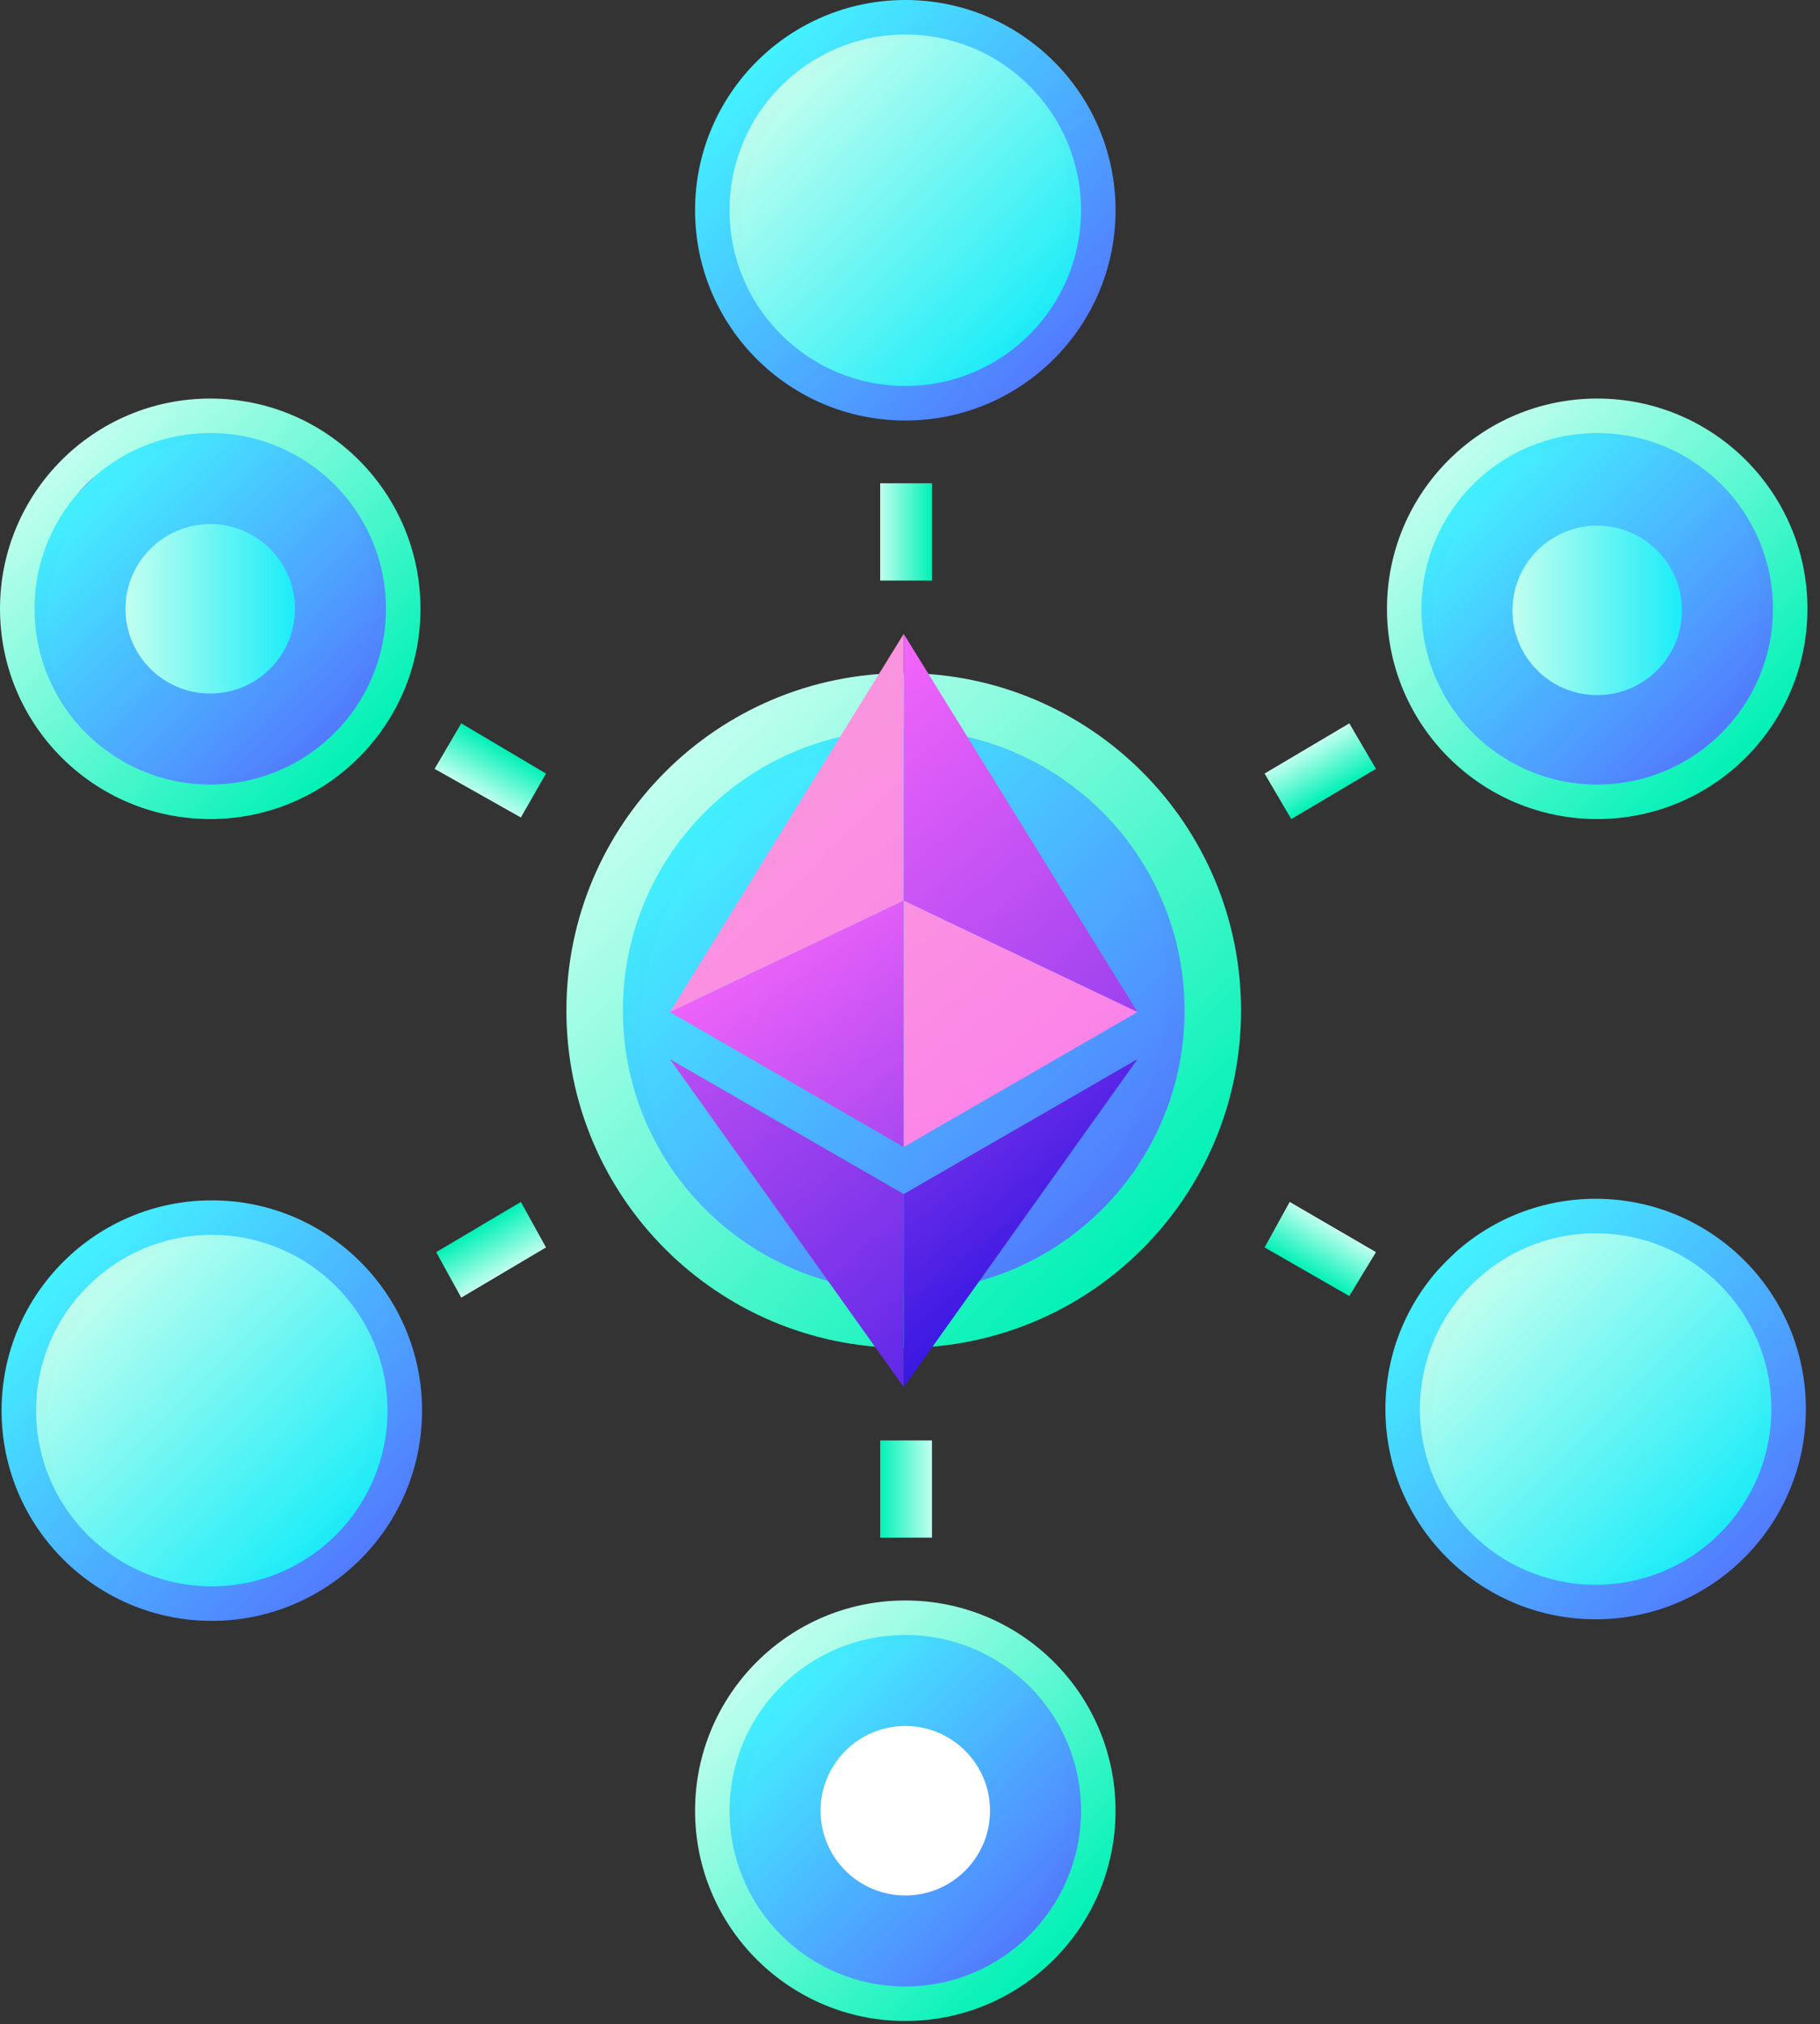 <svg width="116" height="129" viewBox="0 0 116 129" fill="none" xmlns="http://www.w3.org/2000/svg">
<rect x="0" y="0" width="116" height="129" fill="#333333" stroke="none"/>
<g clip-path="url(#clip0)">
<path d="M57.6 85.9C69.474 85.9 79.1 76.274 79.1 64.4C79.1 52.526 69.474 42.9 57.6 42.9C45.725 42.9 36.1 52.526 36.1 64.4C36.1 76.274 45.725 85.9 57.6 85.9Z" fill="url(#paint0_linear)"/>
<path d="M57.599 82.3C67.485 82.3 75.499 74.286 75.499 64.4C75.499 54.514 67.485 46.5 57.599 46.5C47.713 46.5 39.699 54.514 39.699 64.4C39.699 74.286 47.713 82.3 57.599 82.3Z" fill="url(#paint1_linear)"/>
<g opacity="0.1">
<path opacity="0.1" d="M48.599 79.9C43.299 76.8 39.699 71 39.699 64.4C39.699 54.5 47.699 46.5 57.599 46.5C60.899 46.5 63.899 47.4 66.499 48.9C58.699 44.4 48.299 47.7 43.399 56.3C38.499 64.8 40.799 75.4 48.599 79.9Z" fill="#0C0A31"/>
<path opacity="0.1" d="M75.499 64.4C75.499 74.3 67.499 82.3 57.599 82.3C54.299 82.3 51.299 81.4 48.699 79.9C56.499 84.4 66.899 81.1 71.799 72.5C76.699 63.9 74.399 53.3 66.599 48.8C71.899 52 75.499 57.8 75.499 64.4Z" fill="#0C0A31"/>
</g>
<path d="M57.599 40.4V57.4L42.699 64.5L57.599 40.4Z" fill="url(#paint2_linear)"/>
<path d="M72.5 64.5L57.6 57.4V40.4L72.5 64.5Z" fill="url(#paint3_linear)"/>
<path d="M57.599 57.4V73.1L42.699 64.5L57.599 57.4Z" fill="url(#paint4_linear)"/>
<path d="M72.5 64.5L57.6 73.1V57.4L72.5 64.5Z" fill="url(#paint5_linear)"/>
<path d="M57.599 88.4V76.1L42.699 67.5L57.599 88.4Z" fill="url(#paint6_linear)"/>
<path d="M57.6 88.4V76.1L72.5 67.5L57.6 88.4Z" fill="url(#paint7_linear)"/>
<path d="M59.4 30.8H56.1V37H59.4V30.8Z" fill="url(#paint8_linear)"/>
<path d="M59.4 91.8H56.1V98H59.4V91.8Z" fill="url(#paint9_linear)"/>
<path d="M82.3 52.2L80.6 49.3L86 46.1L87.7 49L82.3 52.2Z" fill="url(#paint10_linear)"/>
<path d="M29.399 82.7L27.799 79.8L33.199 76.6L34.799 79.5L29.399 82.7Z" fill="url(#paint11_linear)"/>
<path d="M86 82.6L80.6 79.5L82.2 76.6L87.7 79.8L86 82.6Z" fill="url(#paint12_linear)"/>
<path d="M33.199 52.1L27.699 49L29.399 46.1L34.799 49.3L33.199 52.1Z" fill="url(#paint13_linear)"/>
<path d="M57.701 26.8C65.101 26.8 71.101 20.801 71.101 13.4C71.101 5.999 65.101 0 57.701 0C50.3 0 44.301 5.999 44.301 13.4C44.301 20.801 50.3 26.8 57.701 26.8Z" fill="url(#paint14_linear)"/>
<path d="M57.7 24.6C63.886 24.6 68.9 19.585 68.9 13.4C68.9 7.214 63.886 2.2 57.7 2.2C51.514 2.2 46.5 7.214 46.5 13.4C46.5 19.585 51.514 24.6 57.7 24.6Z" fill="url(#paint15_linear)"/>
<g opacity="0.1">
<path opacity="0.1" d="M52.1 23.1C48.8 21.2 46.5 17.5 46.5 13.4C46.5 7.2 51.5 2.2 57.7 2.2C59.7 2.2 61.6 2.7 63.3 3.7C58.4 0.9 51.9 3 48.9 8.3C45.8 13.7 47.2 20.3 52.1 23.1Z" fill="#0C0A31"/>
<path opacity="0.1" d="M68.9 13.4C68.9 19.6 63.9 24.6 57.7 24.6C55.7 24.6 53.8 24.1 52.1 23.1C57 25.9 63.5 23.9 66.5 18.5C69.6 13.1 68.1 6.5 63.3 3.7C66.7 5.7 68.9 9.3 68.9 13.4Z" fill="#0C0A31"/>
</g>
<path d="M57.701 128.8C65.101 128.8 71.101 122.801 71.101 115.4C71.101 107.999 65.101 102 57.701 102C50.3 102 44.301 107.999 44.301 115.4C44.301 122.801 50.3 128.8 57.701 128.8Z" fill="url(#paint16_linear)"/>
<path d="M57.7 126.6C63.886 126.6 68.9 121.586 68.9 115.4C68.9 109.214 63.886 104.2 57.7 104.2C51.514 104.2 46.5 109.214 46.5 115.4C46.5 121.586 51.514 126.6 57.7 126.6Z" fill="url(#paint17_linear)"/>
<g opacity="0.1">
<path opacity="0.1" d="M52.1 125.1C48.8 123.2 46.5 119.5 46.5 115.4C46.5 109.2 51.5 104.2 57.7 104.2C59.7 104.2 61.6 104.7 63.3 105.7C58.4 102.9 51.9 104.9 48.9 110.3C45.8 115.6 47.2 122.3 52.1 125.1Z" fill="#0C0A31"/>
<path opacity="0.1" d="M68.9 115.4C68.9 121.6 63.9 126.6 57.7 126.6C55.7 126.6 53.8 126.1 52.1 125.1C57 127.9 63.5 125.9 66.5 120.5C69.6 115.1 68.1 108.5 63.3 105.7C66.7 107.6 68.9 111.2 68.9 115.4Z" fill="#0C0A31"/>
</g>
<path d="M57.701 120.8C60.683 120.8 63.101 118.382 63.101 115.4C63.101 112.418 60.683 110 57.701 110C54.718 110 52.301 112.418 52.301 115.4C52.301 118.382 54.718 120.8 57.701 120.8Z" fill="white"/>
<path d="M101.8 52.2C109.201 52.2 115.2 46.2 115.2 38.8C115.2 31.399 109.201 25.4 101.8 25.4C94.4 25.4 88.4 31.399 88.4 38.8C88.4 46.2 94.4 52.2 101.8 52.2Z" fill="url(#paint18_linear)"/>
<path d="M101.8 50C107.985 50 113 44.985 113 38.8C113 32.614 107.985 27.6 101.8 27.6C95.614 27.6 90.6 32.614 90.6 38.8C90.6 44.985 95.614 50 101.8 50Z" fill="url(#paint19_linear)"/>
<g opacity="0.1">
<path opacity="0.1" d="M96.2 48.5C92.9 46.6 90.6 42.9 90.6 38.8C90.6 32.6 95.6 27.6 101.8 27.6C103.8 27.6 105.7 28.1 107.4 29.1C102.5 26.3 96 28.3 93 33.7C89.8 39.1 91.3 45.7 96.2 48.5Z" fill="#0C0A31"/>
<path opacity="0.1" d="M112.999 38.8C112.999 45 107.999 50 101.799 50C99.799 50 97.899 49.5 96.199 48.5C101.099 51.3 107.599 49.3 110.599 43.9C113.699 38.5 112.199 31.9 107.399 29.1C110.699 31.1 112.999 34.7 112.999 38.8Z" fill="#0C0A31"/>
</g>
<path d="M101.8 44.3C104.783 44.3 107.2 41.882 107.2 38.9C107.2 35.918 104.783 33.5 101.8 33.5C98.818 33.5 96.4 35.918 96.4 38.9C96.4 41.882 98.818 44.3 101.8 44.3Z" fill="url(#paint20_linear)"/>
<path d="M13.5 103.3C20.9 103.3 26.9 97.301 26.9 89.9C26.9 82.499 20.9 76.5 13.5 76.5C6.099 76.5 0.1 82.499 0.1 89.9C0.1 97.301 6.099 103.3 13.5 103.3Z" fill="url(#paint21_linear)"/>
<path d="M13.499 101.1C19.684 101.1 24.699 96.085 24.699 89.9C24.699 83.714 19.684 78.7 13.499 78.7C7.313 78.7 2.299 83.714 2.299 89.9C2.299 96.085 7.313 101.1 13.499 101.1Z" fill="url(#paint22_linear)"/>
<g opacity="0.1">
<path opacity="0.1" d="M7.799 99.6C4.499 97.7 2.199 94 2.199 89.9C2.199 83.7 7.199 78.7 13.399 78.7C15.399 78.7 17.299 79.2 18.999 80.2C14.099 77.4 7.599 79.4 4.599 84.8C1.499 90.1 2.999 96.8 7.799 99.6Z" fill="#0C0A31"/>
<path opacity="0.1" d="M24.698 89.9C24.698 96.1 19.698 101.1 13.498 101.1C11.498 101.1 9.598 100.6 7.898 99.6C12.798 102.4 19.298 100.4 22.298 95C25.398 89.6 23.898 83 19.098 80.2C22.398 82.1 24.698 85.8 24.698 89.9Z" fill="#0C0A31"/>
</g>
<path d="M101.701 103.2C109.101 103.2 115.101 97.201 115.101 89.8C115.101 82.399 109.101 76.4 101.701 76.4C94.3 76.4 88.301 82.399 88.301 89.8C88.301 97.201 94.3 103.2 101.701 103.2Z" fill="url(#paint23_linear)"/>
<path d="M101.7 101C107.886 101 112.9 95.985 112.9 89.8C112.9 83.614 107.886 78.6 101.7 78.6C95.514 78.6 90.5 83.614 90.5 89.8C90.5 95.985 95.514 101 101.7 101Z" fill="url(#paint24_linear)"/>
<g opacity="0.1">
<path opacity="0.1" d="M96.1 99.5C92.8 97.6 90.5 93.9 90.5 89.8C90.5 83.6 95.5 78.6 101.7 78.6C103.7 78.6 105.6 79.1 107.3 80.1C102.4 77.3 95.9 79.3 92.9 84.7C89.8 90.1 91.2 96.7 96.1 99.5Z" fill="#0C0A31"/>
<path opacity="0.1" d="M112.9 89.8C112.9 96 107.9 101 101.7 101C99.7 101 97.8 100.5 96.1 99.5C101 102.3 107.5 100.3 110.5 94.9C113.6 89.5 112.1 82.9 107.3 80.1C110.7 82.1 112.9 85.7 112.9 89.8Z" fill="#0C0A31"/>
</g>
<path d="M13.4 52.2C20.801 52.2 26.8 46.2 26.8 38.8C26.8 31.399 20.801 25.4 13.4 25.4C5.999 25.4 0 31.399 0 38.8C0 46.2 5.999 52.2 13.4 52.2Z" fill="url(#paint25_linear)"/>
<path d="M13.399 50C19.585 50 24.599 44.985 24.599 38.8C24.599 32.614 19.585 27.6 13.399 27.6C7.214 27.6 2.199 32.614 2.199 38.8C2.199 44.985 7.214 50 13.399 50Z" fill="url(#paint26_linear)"/>
<g opacity="0.1">
<path opacity="0.1" d="M7.799 48.5C4.499 46.6 2.199 42.9 2.199 38.8C2.199 32.6 7.199 27.6 13.399 27.6C15.399 27.6 17.299 28.1 18.999 29.1C14.099 26.3 7.599 28.3 4.599 33.7C1.499 39.1 2.899 45.7 7.799 48.5Z" fill="#0C0A31"/>
<path opacity="0.1" d="M24.599 38.8C24.599 45 19.599 50 13.399 50C11.399 50 9.499 49.5 7.799 48.5C12.699 51.3 19.199 49.3 22.199 43.9C25.299 38.5 23.799 31.9 18.999 29.1C22.399 31.1 24.599 34.7 24.599 38.8Z" fill="#0C0A31"/>
</g>
<path d="M13.4 44.2C16.382 44.2 18.8 41.782 18.8 38.8C18.8 35.818 16.382 33.4 13.4 33.4C10.418 33.4 8 35.818 8 38.8C8 41.782 10.418 44.2 13.4 44.2Z" fill="url(#paint27_linear)"/>
</g>
<defs>
<linearGradient id="paint0_linear" x1="42.417" y1="49.222" x2="72.776" y2="79.582" gradientUnits="userSpaceOnUse">
<stop stop-color="#C1FFEF"/>
<stop offset="1" stop-color="#00F1B6"/>
</linearGradient>
<linearGradient id="paint1_linear" x1="44.917" y1="51.723" x2="70.275" y2="77.082" gradientUnits="userSpaceOnUse">
<stop stop-color="#527BFF"/>
<stop offset="0" stop-color="#43F2FF"/>
<stop offset="1" stop-color="#527BFF"/>
</linearGradient>
<linearGradient id="paint2_linear" x1="49.486" y1="51.776" x2="82.529" y2="86.43" gradientUnits="userSpaceOnUse">
<stop offset="0.003" stop-color="#FB94DE"/>
<stop offset="1" stop-color="#FC69FB"/>
</linearGradient>
<linearGradient id="paint3_linear" x1="51.805" y1="42.05" x2="92.279" y2="89.944" gradientUnits="userSpaceOnUse">
<stop stop-color="#FC69FB"/>
<stop offset="1" stop-color="#3617E2"/>
</linearGradient>
<linearGradient id="paint4_linear" x1="47.237" y1="57" x2="74.423" y2="94.096" gradientUnits="userSpaceOnUse">
<stop stop-color="#FC69FB"/>
<stop offset="1" stop-color="#3617E2"/>
</linearGradient>
<linearGradient id="paint5_linear" x1="54.516" y1="55.952" x2="83.126" y2="90.875" gradientUnits="userSpaceOnUse">
<stop offset="0.003" stop-color="#FB94DE"/>
<stop offset="1" stop-color="#FC69FB"/>
</linearGradient>
<linearGradient id="paint6_linear" x1="32.169" y1="52.438" x2="68.033" y2="94.48" gradientUnits="userSpaceOnUse">
<stop stop-color="#FC69FB"/>
<stop offset="1" stop-color="#3617E2"/>
</linearGradient>
<linearGradient id="paint7_linear" x1="42.148" y1="49.94" x2="67.4" y2="80.834" gradientUnits="userSpaceOnUse">
<stop stop-color="#FC69FB"/>
<stop offset="1" stop-color="#3617E2"/>
</linearGradient>
<linearGradient id="paint8_linear" x1="56.052" y1="33.899" x2="59.391" y2="33.899" gradientUnits="userSpaceOnUse">
<stop stop-color="#C1FFEF"/>
<stop offset="1" stop-color="#00F1B6"/>
</linearGradient>
<linearGradient id="paint9_linear" x1="56.052" y1="94.906" x2="59.391" y2="94.906" gradientUnits="userSpaceOnUse">
<stop stop-color="#00F1B6"/>
<stop offset="1" stop-color="#C1FFEF"/>
</linearGradient>
<linearGradient id="paint10_linear" x1="83.288" y1="47.704" x2="84.958" y2="50.596" gradientUnits="userSpaceOnUse">
<stop stop-color="#C1FFEF"/>
<stop offset="1" stop-color="#00F1B6"/>
</linearGradient>
<linearGradient id="paint11_linear" x1="30.454" y1="78.207" x2="32.124" y2="81.1" gradientUnits="userSpaceOnUse">
<stop stop-color="#00F1B6"/>
<stop offset="1" stop-color="#C1FFEF"/>
</linearGradient>
<linearGradient id="paint12_linear" x1="84.951" y1="78.194" x2="83.281" y2="81.086" gradientUnits="userSpaceOnUse">
<stop stop-color="#C1FFEF"/>
<stop offset="1" stop-color="#00F1B6"/>
</linearGradient>
<linearGradient id="paint13_linear" x1="32.117" y1="47.691" x2="30.448" y2="50.583" gradientUnits="userSpaceOnUse">
<stop stop-color="#00F1B6"/>
<stop offset="1" stop-color="#C1FFEF"/>
</linearGradient>
<linearGradient id="paint14_linear" x1="48.217" y1="3.93" x2="67.192" y2="22.904" gradientUnits="userSpaceOnUse">
<stop stop-color="#527BFF"/>
<stop offset="0" stop-color="#43F2FF"/>
<stop offset="1" stop-color="#527BFF"/>
</linearGradient>
<linearGradient id="paint15_linear" x1="49.779" y1="5.493" x2="65.628" y2="21.342" gradientUnits="userSpaceOnUse">
<stop stop-color="#C1FFEF"/>
<stop offset="1" stop-color="#1CEDF8"/>
</linearGradient>
<linearGradient id="paint16_linear" x1="48.215" y1="105.899" x2="67.193" y2="124.876" gradientUnits="userSpaceOnUse">
<stop stop-color="#C1FFEF"/>
<stop offset="1" stop-color="#00F1B6"/>
</linearGradient>
<linearGradient id="paint17_linear" x1="49.777" y1="107.461" x2="65.629" y2="123.313" gradientUnits="userSpaceOnUse">
<stop stop-color="#527BFF"/>
<stop offset="0" stop-color="#43F2FF"/>
<stop offset="1" stop-color="#527BFF"/>
</linearGradient>
<linearGradient id="paint18_linear" x1="92.286" y1="29.357" x2="111.264" y2="48.335" gradientUnits="userSpaceOnUse">
<stop stop-color="#C1FFEF"/>
<stop offset="1" stop-color="#00F1B6"/>
</linearGradient>
<linearGradient id="paint19_linear" x1="93.848" y1="30.92" x2="109.7" y2="46.772" gradientUnits="userSpaceOnUse">
<stop stop-color="#527BFF"/>
<stop offset="0" stop-color="#43F2FF"/>
<stop offset="1" stop-color="#527BFF"/>
</linearGradient>
<linearGradient id="paint20_linear" x1="96.408" y1="38.915" x2="107.141" y2="38.915" gradientUnits="userSpaceOnUse">
<stop stop-color="#C1FFEF"/>
<stop offset="1" stop-color="#1CEDF8"/>
</linearGradient>
<linearGradient id="paint21_linear" x1="3.978" y1="80.413" x2="22.953" y2="99.388" gradientUnits="userSpaceOnUse">
<stop stop-color="#527BFF"/>
<stop offset="0" stop-color="#43F2FF"/>
<stop offset="1" stop-color="#527BFF"/>
</linearGradient>
<linearGradient id="paint22_linear" x1="5.54" y1="81.976" x2="21.389" y2="97.825" gradientUnits="userSpaceOnUse">
<stop stop-color="#C1FFEF"/>
<stop offset="1" stop-color="#1CEDF8"/>
</linearGradient>
<linearGradient id="paint23_linear" x1="92.242" y1="80.344" x2="111.216" y2="99.318" gradientUnits="userSpaceOnUse">
<stop stop-color="#527BFF"/>
<stop offset="0" stop-color="#43F2FF"/>
<stop offset="1" stop-color="#527BFF"/>
</linearGradient>
<linearGradient id="paint24_linear" x1="93.804" y1="81.906" x2="109.653" y2="97.755" gradientUnits="userSpaceOnUse">
<stop stop-color="#C1FFEF"/>
<stop offset="1" stop-color="#1CEDF8"/>
</linearGradient>
<linearGradient id="paint25_linear" x1="3.93" y1="29.357" x2="22.908" y2="48.335" gradientUnits="userSpaceOnUse">
<stop stop-color="#C1FFEF"/>
<stop offset="1" stop-color="#00F1B6"/>
</linearGradient>
<linearGradient id="paint26_linear" x1="5.493" y1="30.92" x2="21.345" y2="46.772" gradientUnits="userSpaceOnUse">
<stop stop-color="#527BFF"/>
<stop offset="0" stop-color="#43F2FF"/>
<stop offset="1" stop-color="#527BFF"/>
</linearGradient>
<linearGradient id="paint27_linear" x1="8.053" y1="38.846" x2="18.786" y2="38.846" gradientUnits="userSpaceOnUse">
<stop stop-color="#C1FFEF"/>
<stop offset="1" stop-color="#1CEDF8"/>
</linearGradient>
<clipPath id="clip0">
<rect width="115.2" height="128.8" fill="white"/>
</clipPath>
</defs>
</svg>
